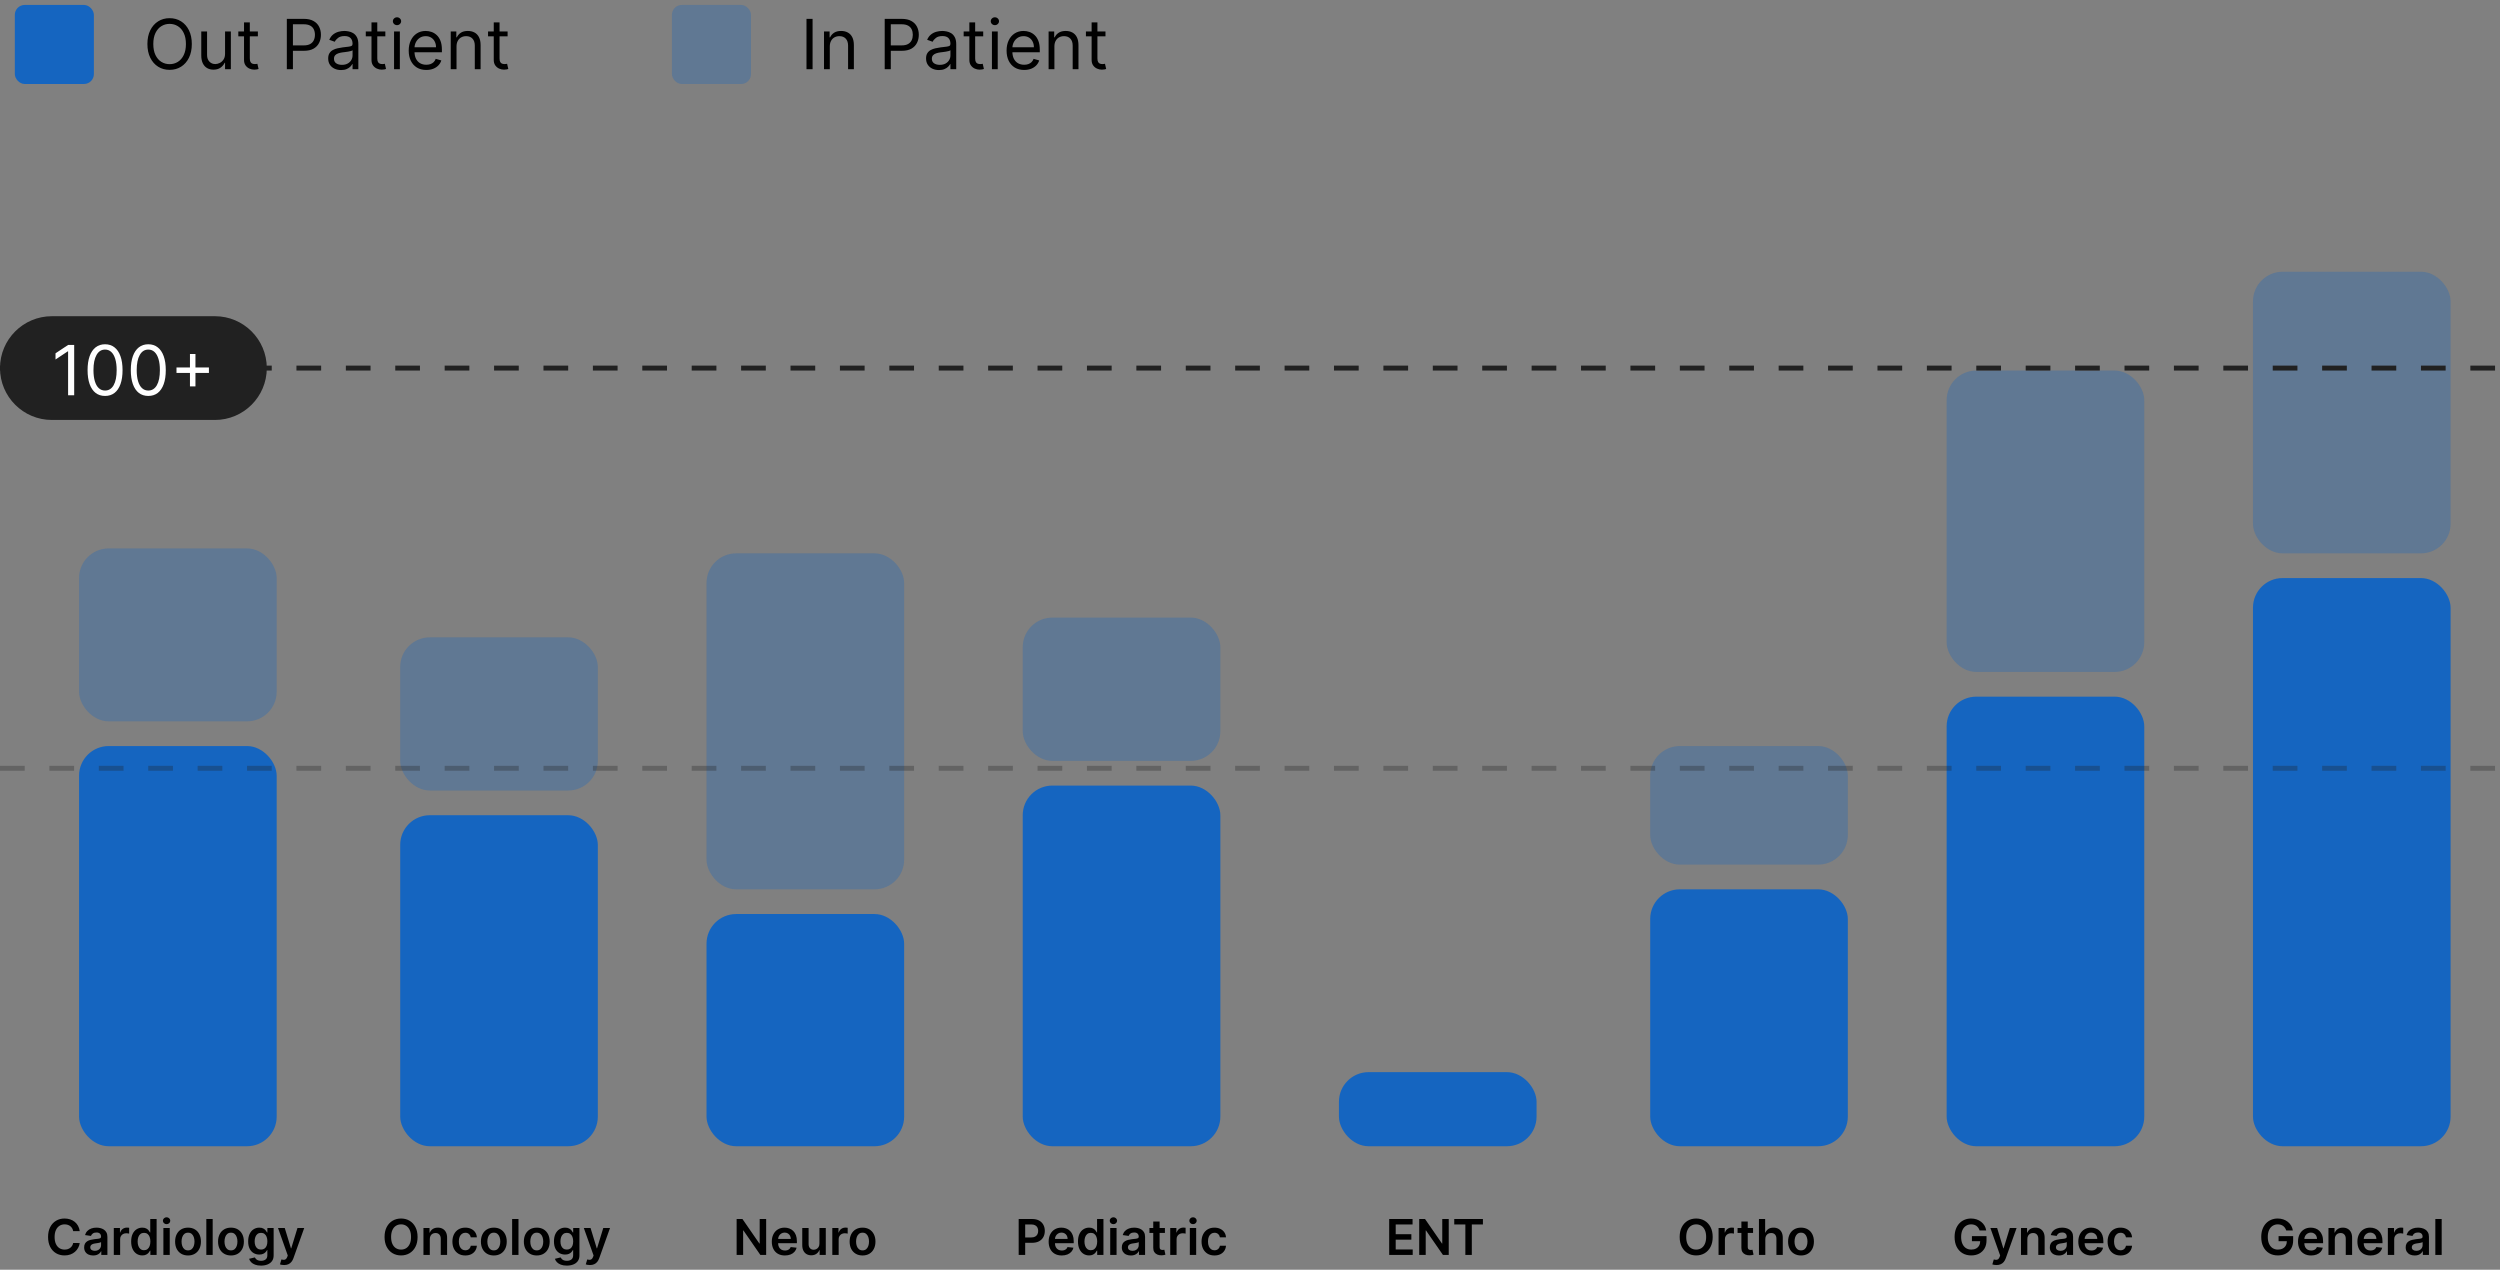 <svg width="506" height="257" viewBox="0 0 506 257" fill="none" xmlns="http://www.w3.org/2000/svg">
<rect x="0" y="0" width="506" height="257" fill="#808080" stroke="none"/>
<rect x="3" y="1" width="16" height="16" rx="2" fill="#1565C0"/>
<path d="M38.824 8.909C38.824 9.983 38.63 10.911 38.242 11.693C37.854 12.475 37.322 13.079 36.646 13.503C35.97 13.927 35.198 14.139 34.33 14.139C33.461 14.139 32.689 13.927 32.013 13.503C31.337 13.079 30.805 12.475 30.417 11.693C30.029 10.911 29.835 9.983 29.835 8.909C29.835 7.835 30.029 6.907 30.417 6.125C30.805 5.343 31.337 4.74 32.013 4.315C32.689 3.891 33.461 3.679 34.33 3.679C35.198 3.679 35.97 3.891 36.646 4.315C37.322 4.74 37.854 5.343 38.242 6.125C38.63 6.907 38.824 7.835 38.824 8.909ZM37.631 8.909C37.631 8.027 37.483 7.283 37.188 6.677C36.897 6.07 36.501 5.611 36 5.3C35.503 4.988 34.946 4.832 34.33 4.832C33.713 4.832 33.155 4.988 32.654 5.3C32.157 5.611 31.761 6.07 31.466 6.677C31.174 7.283 31.028 8.027 31.028 8.909C31.028 9.791 31.174 10.535 31.466 11.141C31.761 11.748 32.157 12.207 32.654 12.518C33.155 12.83 33.713 12.986 34.33 12.986C34.946 12.986 35.503 12.83 36 12.518C36.501 12.207 36.897 11.748 37.188 11.141C37.483 10.535 37.631 9.791 37.631 8.909ZM45.55 10.878V6.364H46.724V14H45.55V12.707H45.471C45.292 13.095 45.014 13.425 44.636 13.697C44.258 13.965 43.781 14.099 43.204 14.099C42.727 14.099 42.302 13.995 41.931 13.786C41.56 13.574 41.268 13.256 41.056 12.832C40.844 12.404 40.738 11.866 40.738 11.216V6.364H41.911V11.136C41.911 11.693 42.067 12.137 42.379 12.469C42.693 12.8 43.094 12.966 43.582 12.966C43.873 12.966 44.17 12.891 44.472 12.742C44.776 12.593 45.032 12.364 45.237 12.056C45.446 11.748 45.55 11.355 45.55 10.878ZM52.194 6.364V7.358H48.236V6.364H52.194ZM49.39 4.534H50.563V11.812C50.563 12.144 50.611 12.393 50.707 12.558C50.807 12.721 50.933 12.83 51.085 12.886C51.241 12.939 51.405 12.966 51.577 12.966C51.706 12.966 51.813 12.959 51.895 12.946C51.978 12.93 52.045 12.916 52.094 12.906L52.333 13.96C52.253 13.99 52.142 14.02 52 14.05C51.857 14.083 51.677 14.099 51.458 14.099C51.127 14.099 50.802 14.028 50.483 13.886C50.169 13.743 49.907 13.526 49.698 13.234C49.492 12.943 49.39 12.575 49.39 12.131V4.534ZM58.055 14V3.818H61.496C62.294 3.818 62.947 3.962 63.454 4.251C63.965 4.536 64.343 4.922 64.588 5.409C64.833 5.896 64.956 6.44 64.956 7.04C64.956 7.64 64.833 8.185 64.588 8.675C64.346 9.166 63.971 9.557 63.464 9.849C62.957 10.137 62.308 10.281 61.515 10.281H59.05V9.188H61.476C62.023 9.188 62.462 9.093 62.793 8.904C63.125 8.715 63.365 8.46 63.514 8.138C63.666 7.814 63.743 7.447 63.743 7.04C63.743 6.632 63.666 6.268 63.514 5.946C63.365 5.625 63.123 5.373 62.788 5.19C62.453 5.005 62.009 4.912 61.456 4.912H59.288V14H58.055ZM69.03 14.179C68.546 14.179 68.107 14.088 67.713 13.905C67.318 13.72 67.005 13.453 66.773 13.105C66.541 12.754 66.425 12.329 66.425 11.832C66.425 11.395 66.511 11.04 66.683 10.768C66.856 10.493 67.086 10.278 67.374 10.122C67.663 9.966 67.981 9.85 68.329 9.774C68.68 9.695 69.033 9.632 69.388 9.585C69.852 9.526 70.228 9.481 70.516 9.451C70.808 9.418 71.02 9.363 71.153 9.287C71.289 9.211 71.357 9.078 71.357 8.889V8.849C71.357 8.359 71.222 7.978 70.954 7.706C70.689 7.434 70.286 7.298 69.746 7.298C69.186 7.298 68.747 7.421 68.428 7.666C68.11 7.911 67.886 8.173 67.757 8.452L66.644 8.054C66.843 7.59 67.108 7.229 67.439 6.97C67.774 6.708 68.138 6.526 68.533 6.423C68.931 6.317 69.322 6.264 69.706 6.264C69.951 6.264 70.233 6.294 70.551 6.354C70.873 6.41 71.183 6.528 71.481 6.707C71.783 6.886 72.033 7.156 72.232 7.517C72.431 7.878 72.53 8.362 72.53 8.969V14H71.357V12.966H71.297C71.218 13.132 71.085 13.309 70.899 13.498C70.714 13.687 70.467 13.848 70.159 13.98C69.85 14.113 69.474 14.179 69.03 14.179ZM69.209 13.125C69.673 13.125 70.064 13.034 70.382 12.852C70.704 12.669 70.946 12.434 71.108 12.146C71.274 11.857 71.357 11.554 71.357 11.236V10.162C71.307 10.222 71.198 10.276 71.029 10.326C70.863 10.372 70.671 10.414 70.452 10.45C70.236 10.483 70.026 10.513 69.82 10.54C69.618 10.563 69.454 10.583 69.328 10.599C69.023 10.639 68.738 10.704 68.473 10.793C68.211 10.88 67.999 11.01 67.837 11.186C67.678 11.358 67.598 11.594 67.598 11.892C67.598 12.3 67.749 12.608 68.051 12.817C68.356 13.022 68.742 13.125 69.209 13.125ZM77.993 6.364V7.358H74.035V6.364H77.993ZM75.189 4.534H76.362V11.812C76.362 12.144 76.41 12.393 76.506 12.558C76.606 12.721 76.731 12.83 76.884 12.886C77.04 12.939 77.204 12.966 77.376 12.966C77.505 12.966 77.611 12.959 77.694 12.946C77.777 12.93 77.843 12.916 77.893 12.906L78.132 13.96C78.052 13.99 77.941 14.02 77.799 14.05C77.656 14.083 77.475 14.099 77.257 14.099C76.925 14.099 76.6 14.028 76.282 13.886C75.967 13.743 75.706 13.526 75.497 13.234C75.291 12.943 75.189 12.575 75.189 12.131V4.534ZM79.757 14V6.364H80.931V14H79.757ZM80.354 5.091C80.125 5.091 79.928 5.013 79.762 4.857C79.6 4.701 79.519 4.514 79.519 4.295C79.519 4.077 79.6 3.889 79.762 3.734C79.928 3.578 80.125 3.5 80.354 3.5C80.583 3.5 80.778 3.578 80.941 3.734C81.106 3.889 81.189 4.077 81.189 4.295C81.189 4.514 81.106 4.701 80.941 4.857C80.778 5.013 80.583 5.091 80.354 5.091ZM86.281 14.159C85.546 14.159 84.911 13.997 84.377 13.672C83.847 13.344 83.438 12.886 83.149 12.3C82.864 11.71 82.722 11.024 82.722 10.242C82.722 9.459 82.864 8.77 83.149 8.173C83.438 7.573 83.839 7.106 84.353 6.771C84.87 6.433 85.473 6.264 86.162 6.264C86.56 6.264 86.953 6.33 87.34 6.463C87.728 6.596 88.081 6.811 88.399 7.109C88.718 7.404 88.971 7.795 89.16 8.283C89.349 8.77 89.443 9.37 89.443 10.082V10.579H83.557V9.565H88.25C88.25 9.134 88.164 8.75 87.992 8.412C87.823 8.074 87.581 7.807 87.266 7.612C86.954 7.416 86.586 7.318 86.162 7.318C85.695 7.318 85.29 7.434 84.949 7.666C84.611 7.895 84.351 8.193 84.168 8.561C83.986 8.929 83.895 9.323 83.895 9.744V10.421C83.895 10.997 83.995 11.486 84.193 11.887C84.395 12.285 84.676 12.588 85.034 12.797C85.391 13.002 85.808 13.105 86.281 13.105C86.59 13.105 86.868 13.062 87.117 12.976C87.368 12.886 87.586 12.754 87.768 12.578C87.95 12.399 88.091 12.177 88.191 11.912L89.324 12.23C89.205 12.615 89.004 12.953 88.722 13.244C88.441 13.533 88.093 13.758 87.678 13.921C87.264 14.079 86.799 14.159 86.281 14.159ZM92.401 9.406V14H91.228V6.364H92.362V7.557H92.461C92.64 7.169 92.912 6.857 93.276 6.622C93.641 6.384 94.112 6.264 94.688 6.264C95.205 6.264 95.658 6.37 96.046 6.582C96.433 6.791 96.735 7.109 96.951 7.537C97.166 7.961 97.274 8.498 97.274 9.148V14H96.1V9.227C96.1 8.627 95.945 8.16 95.633 7.825C95.321 7.487 94.894 7.318 94.35 7.318C93.976 7.318 93.641 7.399 93.346 7.562C93.054 7.724 92.824 7.961 92.655 8.273C92.486 8.584 92.401 8.962 92.401 9.406ZM102.739 6.364V7.358H98.781V6.364H102.739ZM99.935 4.534H101.108V11.812C101.108 12.144 101.156 12.393 101.252 12.558C101.352 12.721 101.478 12.83 101.63 12.886C101.786 12.939 101.95 12.966 102.122 12.966C102.251 12.966 102.357 12.959 102.44 12.946C102.523 12.93 102.589 12.916 102.639 12.906L102.878 13.96C102.798 13.99 102.687 14.02 102.545 14.05C102.402 14.083 102.222 14.099 102.003 14.099C101.671 14.099 101.347 14.028 101.028 13.886C100.714 13.743 100.452 13.526 100.243 13.234C100.037 12.943 99.935 12.575 99.935 12.131V4.534Z" fill="black"/>
<rect x="136" y="1" width="16" height="16" rx="2" fill="#1565C0" fill-opacity="0.3"/>
<path d="M164.466 3.818V14H163.233V3.818H164.466ZM167.952 9.406V14H166.779V6.364H167.912V7.557H168.012C168.191 7.169 168.463 6.857 168.827 6.622C169.192 6.384 169.662 6.264 170.239 6.264C170.756 6.264 171.209 6.37 171.596 6.582C171.984 6.791 172.286 7.109 172.501 7.537C172.717 7.961 172.824 8.498 172.824 9.148V14H171.651V9.227C171.651 8.627 171.495 8.16 171.184 7.825C170.872 7.487 170.445 7.318 169.901 7.318C169.527 7.318 169.192 7.399 168.897 7.562C168.605 7.724 168.375 7.961 168.206 8.273C168.037 8.584 167.952 8.962 167.952 9.406ZM179.065 14V3.818H182.505C183.304 3.818 183.957 3.962 184.464 4.251C184.975 4.536 185.352 4.922 185.598 5.409C185.843 5.896 185.966 6.44 185.966 7.04C185.966 7.64 185.843 8.185 185.598 8.675C185.356 9.166 184.981 9.557 184.474 9.849C183.967 10.137 183.317 10.281 182.525 10.281H180.059V9.188H182.485C183.032 9.188 183.471 9.093 183.803 8.904C184.134 8.715 184.375 8.46 184.524 8.138C184.676 7.814 184.752 7.447 184.752 7.04C184.752 6.632 184.676 6.268 184.524 5.946C184.375 5.625 184.133 5.373 183.798 5.19C183.463 5.005 183.019 4.912 182.466 4.912H180.298V14H179.065ZM190.04 14.179C189.556 14.179 189.117 14.088 188.722 13.905C188.328 13.72 188.015 13.453 187.783 13.105C187.551 12.754 187.435 12.329 187.435 11.832C187.435 11.395 187.521 11.04 187.693 10.768C187.866 10.493 188.096 10.278 188.384 10.122C188.673 9.966 188.991 9.85 189.339 9.774C189.69 9.695 190.043 9.632 190.398 9.585C190.862 9.526 191.238 9.481 191.526 9.451C191.818 9.418 192.03 9.363 192.163 9.287C192.299 9.211 192.366 9.078 192.366 8.889V8.849C192.366 8.359 192.232 7.978 191.964 7.706C191.699 7.434 191.296 7.298 190.756 7.298C190.196 7.298 189.756 7.421 189.438 7.666C189.12 7.911 188.896 8.173 188.767 8.452L187.653 8.054C187.852 7.59 188.117 7.229 188.449 6.97C188.784 6.708 189.148 6.526 189.543 6.423C189.94 6.317 190.331 6.264 190.716 6.264C190.961 6.264 191.243 6.294 191.561 6.354C191.883 6.41 192.192 6.528 192.491 6.707C192.792 6.886 193.043 7.156 193.241 7.517C193.44 7.878 193.54 8.362 193.54 8.969V14H192.366V12.966H192.307C192.227 13.132 192.095 13.309 191.909 13.498C191.723 13.687 191.477 13.848 191.168 13.98C190.86 14.113 190.484 14.179 190.04 14.179ZM190.219 13.125C190.683 13.125 191.074 13.034 191.392 12.852C191.714 12.669 191.955 12.434 192.118 12.146C192.284 11.857 192.366 11.554 192.366 11.236V10.162C192.317 10.222 192.207 10.276 192.038 10.326C191.873 10.372 191.68 10.414 191.462 10.45C191.246 10.483 191.036 10.513 190.83 10.54C190.628 10.563 190.464 10.583 190.338 10.599C190.033 10.639 189.748 10.704 189.483 10.793C189.221 10.88 189.009 11.01 188.847 11.186C188.688 11.358 188.608 11.594 188.608 11.892C188.608 12.3 188.759 12.608 189.06 12.817C189.365 13.022 189.751 13.125 190.219 13.125ZM199.002 6.364V7.358H195.045V6.364H199.002ZM196.198 4.534H197.372V11.812C197.372 12.144 197.42 12.393 197.516 12.558C197.615 12.721 197.741 12.83 197.894 12.886C198.049 12.939 198.213 12.966 198.386 12.966C198.515 12.966 198.621 12.959 198.704 12.946C198.787 12.93 198.853 12.916 198.903 12.906L199.142 13.96C199.062 13.99 198.951 14.02 198.808 14.05C198.666 14.083 198.485 14.099 198.267 14.099C197.935 14.099 197.61 14.028 197.292 13.886C196.977 13.743 196.715 13.526 196.507 13.234C196.301 12.943 196.198 12.575 196.198 12.131V4.534ZM200.767 14V6.364H201.941V14H200.767ZM201.364 5.091C201.135 5.091 200.938 5.013 200.772 4.857C200.61 4.701 200.529 4.514 200.529 4.295C200.529 4.077 200.61 3.889 200.772 3.734C200.938 3.578 201.135 3.5 201.364 3.5C201.593 3.5 201.788 3.578 201.95 3.734C202.116 3.889 202.199 4.077 202.199 4.295C202.199 4.514 202.116 4.701 201.95 4.857C201.788 5.013 201.593 5.091 201.364 5.091ZM207.291 14.159C206.555 14.159 205.921 13.997 205.387 13.672C204.857 13.344 204.447 12.886 204.159 12.3C203.874 11.71 203.732 11.024 203.732 10.242C203.732 9.459 203.874 8.77 204.159 8.173C204.447 7.573 204.848 7.106 205.362 6.771C205.879 6.433 206.482 6.264 207.172 6.264C207.57 6.264 207.962 6.33 208.35 6.463C208.738 6.596 209.091 6.811 209.409 7.109C209.727 7.404 209.981 7.795 210.17 8.283C210.359 8.77 210.453 9.37 210.453 10.082V10.579H204.567V9.565H209.26C209.26 9.134 209.174 8.75 209.001 8.412C208.832 8.074 208.59 7.807 208.276 7.612C207.964 7.416 207.596 7.318 207.172 7.318C206.705 7.318 206.3 7.434 205.959 7.666C205.621 7.895 205.361 8.193 205.178 8.561C204.996 8.929 204.905 9.323 204.905 9.744V10.421C204.905 10.997 205.004 11.486 205.203 11.887C205.405 12.285 205.685 12.588 206.043 12.797C206.401 13.002 206.817 13.105 207.291 13.105C207.599 13.105 207.878 13.062 208.126 12.976C208.378 12.886 208.595 12.754 208.778 12.578C208.96 12.399 209.101 12.177 209.2 11.912L210.334 12.23C210.214 12.615 210.014 12.953 209.732 13.244C209.451 13.533 209.103 13.758 208.688 13.921C208.274 14.079 207.808 14.159 207.291 14.159ZM213.411 9.406V14H212.238V6.364H213.371V7.557H213.471C213.65 7.169 213.922 6.857 214.286 6.622C214.651 6.384 215.121 6.264 215.698 6.264C216.215 6.264 216.668 6.37 217.055 6.582C217.443 6.791 217.745 7.109 217.96 7.537C218.176 7.961 218.283 8.498 218.283 9.148V14H217.11V9.227C217.11 8.627 216.954 8.16 216.643 7.825C216.331 7.487 215.904 7.318 215.36 7.318C214.986 7.318 214.651 7.399 214.356 7.562C214.064 7.724 213.834 7.961 213.665 8.273C213.496 8.584 213.411 8.962 213.411 9.406ZM223.748 6.364V7.358H219.791V6.364H223.748ZM220.944 4.534H222.118V11.812C222.118 12.144 222.166 12.393 222.262 12.558C222.361 12.721 222.487 12.83 222.64 12.886C222.796 12.939 222.96 12.966 223.132 12.966C223.261 12.966 223.367 12.959 223.45 12.946C223.533 12.93 223.599 12.916 223.649 12.906L223.888 13.96C223.808 13.99 223.697 14.02 223.555 14.05C223.412 14.083 223.231 14.099 223.013 14.099C222.681 14.099 222.356 14.028 222.038 13.886C221.723 13.743 221.461 13.526 221.253 13.234C221.047 12.943 220.944 12.575 220.944 12.131V4.534Z" fill="black"/>
<path d="M281.173 254V246.727H285.903V247.832H282.491V249.806H285.658V250.911H282.491V252.896H285.932V254H281.173ZM293.224 246.727V254H292.052L288.625 249.046H288.565V254H287.248V246.727H288.427L291.85 251.685H291.914V246.727H293.224ZM294.34 247.832V246.727H300.143V247.832H297.895V254H296.588V247.832H294.34Z" fill="black"/>
<rect x="271" y="217" width="40" height="15" rx="6" fill="#1565C0"/>
<path d="M462.732 249.05C462.673 248.858 462.591 248.686 462.487 248.535C462.385 248.381 462.262 248.25 462.118 248.141C461.976 248.032 461.812 247.95 461.628 247.896C461.443 247.839 461.242 247.81 461.024 247.81C460.633 247.81 460.285 247.909 459.98 248.105C459.675 248.302 459.434 248.59 459.259 248.972C459.086 249.35 459 249.812 459 250.357C459 250.906 459.086 251.371 459.259 251.752C459.432 252.133 459.672 252.423 459.98 252.622C460.288 252.819 460.645 252.917 461.052 252.917C461.422 252.917 461.741 252.846 462.011 252.704C462.283 252.562 462.493 252.361 462.64 252.1C462.787 251.837 462.86 251.53 462.86 251.177L463.158 251.223H461.184V250.193H464.135V251.067C464.135 251.689 464.002 252.228 463.737 252.683C463.472 253.137 463.107 253.487 462.643 253.734C462.179 253.978 461.647 254.099 461.045 254.099C460.375 254.099 459.787 253.949 459.28 253.648C458.776 253.345 458.382 252.916 458.098 252.359C457.816 251.801 457.675 251.138 457.675 250.371C457.675 249.784 457.758 249.259 457.924 248.798C458.092 248.336 458.326 247.944 458.627 247.622C458.928 247.298 459.28 247.052 459.685 246.884C460.09 246.713 460.53 246.628 461.006 246.628C461.409 246.628 461.784 246.687 462.132 246.805C462.48 246.921 462.789 247.087 463.059 247.303C463.331 247.518 463.555 247.774 463.73 248.07C463.905 248.366 464.02 248.692 464.074 249.05H462.732ZM467.767 254.107C467.22 254.107 466.748 253.993 466.35 253.766C465.954 253.536 465.65 253.212 465.437 252.793C465.224 252.371 465.118 251.875 465.118 251.305C465.118 250.744 465.224 250.251 465.437 249.827C465.653 249.401 465.953 249.07 466.339 248.833C466.725 248.594 467.178 248.474 467.699 248.474C468.035 248.474 468.353 248.529 468.651 248.638C468.952 248.744 469.217 248.91 469.446 249.135C469.678 249.36 469.861 249.646 469.993 249.994C470.126 250.34 470.192 250.752 470.192 251.23V251.624H465.721V250.758H468.96C468.958 250.512 468.904 250.293 468.8 250.101C468.696 249.907 468.55 249.754 468.363 249.643C468.179 249.531 467.963 249.476 467.717 249.476C467.454 249.476 467.223 249.54 467.025 249.668C466.826 249.793 466.671 249.959 466.559 250.165C466.45 250.368 466.395 250.592 466.392 250.836V251.592C466.392 251.91 466.45 252.182 466.566 252.409C466.682 252.634 466.845 252.807 467.053 252.928C467.261 253.046 467.505 253.105 467.784 253.105C467.971 253.105 468.141 253.079 468.292 253.027C468.444 252.973 468.575 252.893 468.686 252.789C468.798 252.685 468.882 252.556 468.939 252.402L470.139 252.537C470.063 252.854 469.919 253.131 469.706 253.368C469.495 253.602 469.225 253.785 468.896 253.915C468.567 254.043 468.19 254.107 467.767 254.107ZM472.565 250.804V254H471.28V248.545H472.508V249.472H472.572C472.698 249.167 472.898 248.924 473.172 248.744C473.449 248.564 473.791 248.474 474.199 248.474C474.575 248.474 474.903 248.555 475.182 248.716C475.464 248.877 475.682 249.11 475.836 249.415C475.992 249.721 476.069 250.091 476.067 250.527V254H474.781V250.726C474.781 250.361 474.686 250.076 474.497 249.87C474.31 249.664 474.051 249.561 473.719 249.561C473.494 249.561 473.294 249.611 473.119 249.71C472.946 249.807 472.81 249.948 472.711 250.133C472.614 250.317 472.565 250.541 472.565 250.804ZM479.788 254.107C479.241 254.107 478.769 253.993 478.371 253.766C477.976 253.536 477.672 253.212 477.459 252.793C477.246 252.371 477.139 251.875 477.139 251.305C477.139 250.744 477.246 250.251 477.459 249.827C477.674 249.401 477.975 249.07 478.361 248.833C478.747 248.594 479.2 248.474 479.721 248.474C480.057 248.474 480.374 248.529 480.672 248.638C480.973 248.744 481.238 248.91 481.468 249.135C481.7 249.36 481.882 249.646 482.015 249.994C482.147 250.34 482.214 250.752 482.214 251.23V251.624H477.743V250.758H480.981C480.979 250.512 480.926 250.293 480.822 250.101C480.717 249.907 480.572 249.754 480.385 249.643C480.2 249.531 479.985 249.476 479.738 249.476C479.476 249.476 479.245 249.54 479.046 249.668C478.847 249.793 478.692 249.959 478.581 250.165C478.472 250.368 478.416 250.592 478.414 250.836V251.592C478.414 251.91 478.472 252.182 478.588 252.409C478.704 252.634 478.866 252.807 479.074 252.928C479.283 253.046 479.527 253.105 479.806 253.105C479.993 253.105 480.162 253.079 480.314 253.027C480.465 252.973 480.597 252.893 480.708 252.789C480.819 252.685 480.903 252.556 480.96 252.402L482.16 252.537C482.085 252.854 481.94 253.131 481.727 253.368C481.516 253.602 481.247 253.785 480.917 253.915C480.588 254.043 480.212 254.107 479.788 254.107ZM483.301 254V248.545H484.548V249.455H484.604C484.704 249.14 484.874 248.897 485.116 248.727C485.36 248.554 485.638 248.467 485.95 248.467C486.021 248.467 486.101 248.471 486.188 248.478C486.278 248.483 486.353 248.491 486.412 248.503V249.685C486.357 249.666 486.271 249.65 486.153 249.636C486.037 249.619 485.924 249.611 485.815 249.611C485.581 249.611 485.37 249.662 485.183 249.763C484.999 249.863 484.853 250.001 484.746 250.179C484.64 250.357 484.587 250.561 484.587 250.793V254H483.301ZM488.738 254.11C488.392 254.11 488.081 254.049 487.804 253.925C487.529 253.8 487.312 253.615 487.151 253.371C486.992 253.128 486.913 252.827 486.913 252.469C486.913 252.162 486.969 251.907 487.083 251.706C487.197 251.505 487.352 251.344 487.548 251.223C487.745 251.102 487.966 251.011 488.212 250.95C488.461 250.886 488.718 250.839 488.983 250.811C489.303 250.778 489.562 250.748 489.761 250.722C489.96 250.694 490.104 250.651 490.194 250.594C490.286 250.535 490.332 250.444 490.332 250.321V250.3C490.332 250.032 490.253 249.825 490.094 249.678C489.936 249.531 489.707 249.458 489.409 249.458C489.094 249.458 488.844 249.527 488.66 249.664C488.478 249.801 488.354 249.964 488.29 250.151L487.09 249.98C487.185 249.649 487.341 249.372 487.559 249.149C487.777 248.924 488.043 248.756 488.358 248.645C488.673 248.531 489.021 248.474 489.402 248.474C489.665 248.474 489.926 248.505 490.187 248.567C490.447 248.628 490.685 248.73 490.901 248.872C491.116 249.012 491.289 249.202 491.419 249.444C491.552 249.685 491.618 249.987 491.618 250.349V254H490.382V253.251H490.339C490.261 253.402 490.151 253.544 490.009 253.677C489.87 253.807 489.693 253.912 489.48 253.993C489.269 254.071 489.022 254.11 488.738 254.11ZM489.072 253.165C489.33 253.165 489.554 253.115 489.743 253.013C489.932 252.909 490.078 252.771 490.18 252.601C490.284 252.43 490.336 252.245 490.336 252.043V251.401C490.296 251.434 490.227 251.464 490.13 251.493C490.035 251.521 489.929 251.546 489.81 251.567C489.692 251.589 489.575 251.608 489.459 251.624C489.343 251.641 489.242 251.655 489.157 251.667C488.965 251.693 488.794 251.736 488.642 251.795C488.491 251.854 488.371 251.937 488.283 252.043C488.196 252.147 488.152 252.282 488.152 252.448C488.152 252.685 488.238 252.864 488.411 252.984C488.584 253.105 488.804 253.165 489.072 253.165ZM494.196 246.727V254H492.911V246.727H494.196Z" fill="black"/>
<rect x="456" y="117" width="40" height="115" rx="6" fill="#1565C0"/>
<rect x="456" y="55" width="40" height="57" rx="6" fill="#1565C0" fill-opacity="0.3"/>
<path d="M400.667 249.05C400.607 248.858 400.526 248.686 400.422 248.535C400.32 248.381 400.197 248.25 400.052 248.141C399.91 248.032 399.747 247.95 399.562 247.896C399.378 247.839 399.176 247.81 398.959 247.81C398.568 247.81 398.22 247.909 397.915 248.105C397.609 248.302 397.369 248.59 397.194 248.972C397.021 249.35 396.934 249.812 396.934 250.357C396.934 250.906 397.021 251.371 397.194 251.752C397.366 252.133 397.607 252.423 397.915 252.622C398.222 252.819 398.58 252.917 398.987 252.917C399.356 252.917 399.676 252.846 399.946 252.704C400.218 252.562 400.428 252.361 400.574 252.1C400.721 251.837 400.794 251.53 400.794 251.177L401.093 251.223H399.118V250.193H402.069V251.067C402.069 251.689 401.937 252.228 401.672 252.683C401.406 253.137 401.042 253.487 400.578 253.734C400.114 253.978 399.581 254.099 398.98 254.099C398.31 254.099 397.722 253.949 397.215 253.648C396.711 253.345 396.316 252.916 396.032 252.359C395.751 251.801 395.61 251.138 395.61 250.371C395.61 249.784 395.693 249.259 395.858 248.798C396.026 248.336 396.261 247.944 396.562 247.622C396.862 247.298 397.215 247.052 397.62 246.884C398.025 246.713 398.465 246.628 398.941 246.628C399.343 246.628 399.718 246.687 400.066 246.805C400.415 246.921 400.723 247.087 400.993 247.303C401.266 247.518 401.489 247.774 401.665 248.07C401.84 248.366 401.955 248.692 402.009 249.05H400.667ZM404.085 256.045C403.91 256.045 403.748 256.031 403.599 256.003C403.452 255.977 403.335 255.946 403.247 255.911L403.546 254.909C403.733 254.964 403.9 254.99 404.046 254.987C404.193 254.985 404.322 254.939 404.434 254.849C404.547 254.761 404.643 254.614 404.721 254.408L404.831 254.114L402.853 248.545H404.217L405.474 252.665H405.531L406.791 248.545H408.159L405.975 254.661C405.873 254.949 405.738 255.197 405.57 255.403C405.402 255.611 405.196 255.77 404.952 255.879C404.71 255.99 404.422 256.045 404.085 256.045ZM410.334 250.804V254H409.048V248.545H410.277V249.472H410.341C410.466 249.167 410.666 248.924 410.941 248.744C411.218 248.564 411.56 248.474 411.967 248.474C412.344 248.474 412.672 248.555 412.951 248.716C413.233 248.877 413.45 249.11 413.604 249.415C413.761 249.721 413.838 250.091 413.835 250.527V254H412.55V250.726C412.55 250.361 412.455 250.076 412.266 249.87C412.079 249.664 411.819 249.561 411.488 249.561C411.263 249.561 411.063 249.611 410.888 249.71C410.715 249.807 410.579 249.948 410.479 250.133C410.382 250.317 410.334 250.541 410.334 250.804ZM416.712 254.11C416.366 254.11 416.055 254.049 415.778 253.925C415.503 253.8 415.285 253.615 415.124 253.371C414.966 253.128 414.886 252.827 414.886 252.469C414.886 252.162 414.943 251.907 415.057 251.706C415.17 251.505 415.325 251.344 415.522 251.223C415.718 251.102 415.94 251.011 416.186 250.95C416.435 250.886 416.691 250.839 416.957 250.811C417.276 250.778 417.535 250.748 417.734 250.722C417.933 250.694 418.078 250.651 418.168 250.594C418.26 250.535 418.306 250.444 418.306 250.321V250.3C418.306 250.032 418.227 249.825 418.068 249.678C417.909 249.531 417.681 249.458 417.383 249.458C417.068 249.458 416.818 249.527 416.633 249.664C416.451 249.801 416.328 249.964 416.264 250.151L415.064 249.98C415.159 249.649 415.315 249.372 415.533 249.149C415.75 248.924 416.017 248.756 416.332 248.645C416.646 248.531 416.994 248.474 417.376 248.474C417.638 248.474 417.9 248.505 418.16 248.567C418.421 248.628 418.659 248.73 418.874 248.872C419.09 249.012 419.262 249.202 419.393 249.444C419.525 249.685 419.592 249.987 419.592 250.349V254H418.356V253.251H418.313C418.235 253.402 418.125 253.544 417.983 253.677C417.843 253.807 417.667 253.912 417.454 253.993C417.243 254.071 416.996 254.11 416.712 254.11ZM417.045 253.165C417.303 253.165 417.527 253.115 417.717 253.013C417.906 252.909 418.052 252.771 418.153 252.601C418.257 252.43 418.31 252.245 418.31 252.043V251.401C418.269 251.434 418.201 251.464 418.104 251.493C418.009 251.521 417.902 251.546 417.784 251.567C417.666 251.589 417.548 251.608 417.432 251.624C417.316 251.641 417.216 251.655 417.131 251.667C416.939 251.693 416.767 251.736 416.616 251.795C416.464 251.854 416.345 251.937 416.257 252.043C416.169 252.147 416.126 252.282 416.126 252.448C416.126 252.685 416.212 252.864 416.385 252.984C416.558 253.105 416.778 253.165 417.045 253.165ZM423.299 254.107C422.752 254.107 422.28 253.993 421.882 253.766C421.487 253.536 421.182 253.212 420.969 252.793C420.756 252.371 420.65 251.875 420.65 251.305C420.65 250.744 420.756 250.251 420.969 249.827C421.185 249.401 421.485 249.07 421.871 248.833C422.257 248.594 422.711 248.474 423.231 248.474C423.568 248.474 423.885 248.529 424.183 248.638C424.484 248.744 424.749 248.91 424.979 249.135C425.211 249.36 425.393 249.646 425.525 249.994C425.658 250.34 425.724 250.752 425.724 251.23V251.624H421.253V250.758H424.492C424.49 250.512 424.436 250.293 424.332 250.101C424.228 249.907 424.083 249.754 423.896 249.643C423.711 249.531 423.495 249.476 423.249 249.476C422.986 249.476 422.756 249.54 422.557 249.668C422.358 249.793 422.203 249.959 422.092 250.165C421.983 250.368 421.927 250.592 421.925 250.836V251.592C421.925 251.91 421.983 252.182 422.099 252.409C422.215 252.634 422.377 252.807 422.585 252.928C422.793 253.046 423.037 253.105 423.317 253.105C423.504 253.105 423.673 253.079 423.824 253.027C423.976 252.973 424.107 252.893 424.219 252.789C424.33 252.685 424.414 252.556 424.471 252.402L425.671 252.537C425.595 252.854 425.451 253.131 425.238 253.368C425.027 253.602 424.757 253.785 424.428 253.915C424.099 254.043 423.723 254.107 423.299 254.107ZM429.191 254.107C428.647 254.107 428.179 253.987 427.788 253.748C427.4 253.509 427.101 253.179 426.89 252.757C426.682 252.333 426.578 251.846 426.578 251.294C426.578 250.74 426.684 250.251 426.897 249.827C427.11 249.401 427.411 249.07 427.799 248.833C428.19 248.594 428.651 248.474 429.184 248.474C429.627 248.474 430.019 248.556 430.359 248.719C430.703 248.88 430.976 249.109 431.18 249.405C431.383 249.698 431.499 250.042 431.528 250.435H430.299C430.249 250.172 430.131 249.953 429.944 249.778C429.759 249.6 429.512 249.511 429.202 249.511C428.939 249.511 428.708 249.582 428.509 249.724C428.31 249.864 428.155 250.065 428.044 250.328C427.935 250.591 427.881 250.906 427.881 251.273C427.881 251.644 427.935 251.964 428.044 252.232C428.153 252.497 428.306 252.701 428.502 252.846C428.701 252.988 428.934 253.059 429.202 253.059C429.391 253.059 429.56 253.023 429.71 252.952C429.861 252.879 429.988 252.774 430.09 252.636C430.191 252.499 430.261 252.332 430.299 252.136H431.528C431.497 252.522 431.383 252.864 431.187 253.162C430.99 253.458 430.723 253.69 430.384 253.858C430.046 254.024 429.648 254.107 429.191 254.107Z" fill="black"/>
<rect x="394" y="141" width="40" height="91" rx="6" fill="#1565C0"/>
<rect x="394" y="75" width="40" height="61" rx="6" fill="#1565C0" fill-opacity="0.3"/>
<path d="M346.649 250.364C346.649 251.147 346.502 251.818 346.208 252.377C345.917 252.933 345.519 253.36 345.015 253.656C344.513 253.951 343.944 254.099 343.307 254.099C342.67 254.099 342.1 253.951 341.595 253.656C341.093 253.357 340.696 252.93 340.402 252.374C340.111 251.815 339.965 251.145 339.965 250.364C339.965 249.58 340.111 248.91 340.402 248.354C340.696 247.795 341.093 247.368 341.595 247.072C342.1 246.776 342.67 246.628 343.307 246.628C343.944 246.628 344.513 246.776 345.015 247.072C345.519 247.368 345.917 247.795 346.208 248.354C346.502 248.91 346.649 249.58 346.649 250.364ZM345.324 250.364C345.324 249.812 345.238 249.347 345.065 248.968C344.894 248.587 344.658 248.299 344.354 248.105C344.051 247.909 343.702 247.81 343.307 247.81C342.912 247.81 342.562 247.909 342.259 248.105C341.956 248.299 341.718 248.587 341.546 248.968C341.375 249.347 341.29 249.812 341.29 250.364C341.29 250.915 341.375 251.382 341.546 251.763C341.718 252.142 341.956 252.429 342.259 252.626C342.562 252.82 342.912 252.917 343.307 252.917C343.702 252.917 344.051 252.82 344.354 252.626C344.658 252.429 344.894 252.142 345.065 251.763C345.238 251.382 345.324 250.915 345.324 250.364ZM347.837 254V248.545H349.084V249.455H349.141C349.24 249.14 349.41 248.897 349.652 248.727C349.896 248.554 350.174 248.467 350.486 248.467C350.557 248.467 350.637 248.471 350.724 248.478C350.814 248.483 350.889 248.491 350.948 248.503V249.685C350.894 249.666 350.807 249.65 350.689 249.636C350.573 249.619 350.46 249.611 350.351 249.611C350.117 249.611 349.906 249.662 349.719 249.763C349.535 249.863 349.389 250.001 349.283 250.179C349.176 250.357 349.123 250.561 349.123 250.793V254H347.837ZM354.819 248.545V249.54H351.683V248.545H354.819ZM352.457 247.239H353.743V252.359C353.743 252.532 353.769 252.665 353.821 252.757C353.875 252.847 353.946 252.909 354.034 252.942C354.122 252.975 354.219 252.991 354.325 252.991C354.406 252.991 354.479 252.986 354.545 252.974C354.614 252.962 354.666 252.951 354.702 252.942L354.918 253.947C354.85 253.97 354.751 253.996 354.623 254.025C354.498 254.053 354.344 254.07 354.162 254.075C353.84 254.084 353.55 254.036 353.292 253.929C353.034 253.82 352.829 253.652 352.677 253.425C352.528 253.197 352.455 252.913 352.457 252.572V247.239ZM357.297 250.804V254H356.011V246.727H357.268V249.472H357.332C357.46 249.165 357.658 248.922 357.925 248.744C358.195 248.564 358.538 248.474 358.955 248.474C359.334 248.474 359.664 248.554 359.946 248.712C360.227 248.871 360.445 249.103 360.599 249.408C360.755 249.714 360.834 250.087 360.834 250.527V254H359.548V250.726C359.548 250.359 359.453 250.074 359.264 249.87C359.077 249.664 358.814 249.561 358.476 249.561C358.248 249.561 358.045 249.611 357.865 249.71C357.687 249.807 357.548 249.948 357.446 250.133C357.346 250.317 357.297 250.541 357.297 250.804ZM364.523 254.107C363.991 254.107 363.529 253.989 363.138 253.755C362.748 253.521 362.445 253.193 362.229 252.771C362.016 252.35 361.91 251.857 361.91 251.294C361.91 250.731 362.016 250.237 362.229 249.813C362.445 249.389 362.748 249.06 363.138 248.826C363.529 248.592 363.991 248.474 364.523 248.474C365.056 248.474 365.517 248.592 365.908 248.826C366.299 249.06 366.601 249.389 366.814 249.813C367.029 250.237 367.137 250.731 367.137 251.294C367.137 251.857 367.029 252.35 366.814 252.771C366.601 253.193 366.299 253.521 365.908 253.755C365.517 253.989 365.056 254.107 364.523 254.107ZM364.53 253.077C364.819 253.077 365.061 252.997 365.255 252.839C365.449 252.678 365.593 252.462 365.688 252.192C365.785 251.923 365.834 251.622 365.834 251.29C365.834 250.957 365.785 250.655 365.688 250.385C365.593 250.113 365.449 249.896 365.255 249.735C365.061 249.574 364.819 249.494 364.53 249.494C364.234 249.494 363.988 249.574 363.792 249.735C363.598 249.896 363.452 250.113 363.355 250.385C363.26 250.655 363.213 250.957 363.213 251.29C363.213 251.622 363.26 251.923 363.355 252.192C363.452 252.462 363.598 252.678 363.792 252.839C363.988 252.997 364.234 253.077 364.53 253.077Z" fill="black"/>
<rect x="334" y="180" width="40" height="52" rx="6" fill="#1565C0"/>
<rect x="334" y="151" width="40" height="24" rx="6" fill="#1565C0" fill-opacity="0.3"/>
<path d="M206.179 254V246.727H208.907C209.465 246.727 209.934 246.831 210.313 247.04C210.694 247.248 210.982 247.535 211.176 247.899C211.372 248.261 211.47 248.673 211.47 249.135C211.47 249.601 211.372 250.016 211.176 250.378C210.979 250.74 210.689 251.025 210.306 251.234C209.922 251.44 209.45 251.543 208.889 251.543H207.081V250.46H208.711C209.038 250.46 209.305 250.403 209.514 250.289C209.722 250.175 209.876 250.019 209.975 249.82C210.077 249.621 210.128 249.393 210.128 249.135C210.128 248.877 210.077 248.65 209.975 248.453C209.876 248.257 209.721 248.104 209.51 247.995C209.302 247.884 209.033 247.828 208.704 247.828H207.497V254H206.179ZM214.895 254.107C214.348 254.107 213.875 253.993 213.478 253.766C213.082 253.536 212.778 253.212 212.565 252.793C212.352 252.371 212.245 251.875 212.245 251.305C212.245 250.744 212.352 250.251 212.565 249.827C212.781 249.401 213.081 249.07 213.467 248.833C213.853 248.594 214.306 248.474 214.827 248.474C215.163 248.474 215.481 248.529 215.779 248.638C216.08 248.744 216.345 248.91 216.574 249.135C216.806 249.36 216.989 249.646 217.121 249.994C217.254 250.34 217.32 250.752 217.32 251.23V251.624H212.849V250.758H216.088C216.085 250.512 216.032 250.293 215.928 250.101C215.824 249.907 215.678 249.754 215.491 249.643C215.307 249.531 215.091 249.476 214.845 249.476C214.582 249.476 214.351 249.54 214.152 249.668C213.954 249.793 213.799 249.959 213.687 250.165C213.578 250.368 213.523 250.592 213.52 250.836V251.592C213.52 251.91 213.578 252.182 213.694 252.409C213.81 252.634 213.973 252.807 214.181 252.928C214.389 253.046 214.633 253.105 214.912 253.105C215.099 253.105 215.269 253.079 215.42 253.027C215.572 252.973 215.703 252.893 215.814 252.789C215.926 252.685 216.01 252.556 216.066 252.402L217.267 252.537C217.191 252.854 217.047 253.131 216.834 253.368C216.623 253.602 216.353 253.785 216.024 253.915C215.695 254.043 215.318 254.107 214.895 254.107ZM220.432 254.096C220.003 254.096 219.62 253.986 219.281 253.766C218.943 253.545 218.675 253.226 218.479 252.807C218.282 252.388 218.184 251.879 218.184 251.28C218.184 250.674 218.283 250.162 218.482 249.746C218.683 249.327 218.954 249.011 219.295 248.798C219.636 248.582 220.016 248.474 220.435 248.474C220.755 248.474 221.018 248.529 221.224 248.638C221.43 248.744 221.593 248.873 221.714 249.025C221.834 249.174 221.928 249.315 221.994 249.447H222.047V246.727H223.337V254H222.072V253.141H221.994C221.928 253.273 221.832 253.414 221.707 253.563C221.581 253.71 221.415 253.835 221.209 253.94C221.003 254.044 220.744 254.096 220.432 254.096ZM220.79 253.041C221.063 253.041 221.295 252.968 221.486 252.821C221.678 252.672 221.824 252.465 221.923 252.2C222.023 251.934 222.072 251.625 222.072 251.273C222.072 250.92 222.023 250.613 221.923 250.353C221.826 250.093 221.682 249.89 221.49 249.746C221.301 249.601 221.067 249.529 220.79 249.529C220.504 249.529 220.265 249.604 220.073 249.753C219.881 249.902 219.737 250.108 219.64 250.371C219.543 250.634 219.494 250.934 219.494 251.273C219.494 251.614 219.543 251.918 219.64 252.185C219.739 252.451 219.885 252.66 220.077 252.814C220.271 252.965 220.509 253.041 220.79 253.041ZM224.706 254V248.545H225.992V254H224.706ZM225.353 247.771C225.149 247.771 224.974 247.704 224.827 247.569C224.68 247.432 224.607 247.267 224.607 247.075C224.607 246.881 224.68 246.717 224.827 246.582C224.974 246.444 225.149 246.376 225.353 246.376C225.559 246.376 225.734 246.444 225.878 246.582C226.025 246.717 226.098 246.881 226.098 247.075C226.098 247.267 226.025 247.432 225.878 247.569C225.734 247.704 225.559 247.771 225.353 247.771ZM228.883 254.11C228.538 254.11 228.226 254.049 227.949 253.925C227.675 253.8 227.457 253.615 227.296 253.371C227.137 253.128 227.058 252.827 227.058 252.469C227.058 252.162 227.115 251.907 227.229 251.706C227.342 251.505 227.497 251.344 227.694 251.223C227.89 251.102 228.112 251.011 228.358 250.95C228.606 250.886 228.863 250.839 229.128 250.811C229.448 250.778 229.707 250.748 229.906 250.722C230.105 250.694 230.249 250.651 230.339 250.594C230.432 250.535 230.478 250.444 230.478 250.321V250.3C230.478 250.032 230.399 249.825 230.24 249.678C230.081 249.531 229.853 249.458 229.555 249.458C229.24 249.458 228.99 249.527 228.805 249.664C228.623 249.801 228.5 249.964 228.436 250.151L227.236 249.98C227.33 249.649 227.487 249.372 227.704 249.149C227.922 248.924 228.189 248.756 228.503 248.645C228.818 248.531 229.166 248.474 229.547 248.474C229.81 248.474 230.072 248.505 230.332 248.567C230.593 248.628 230.831 248.73 231.046 248.872C231.262 249.012 231.434 249.202 231.565 249.444C231.697 249.685 231.763 249.987 231.763 250.349V254H230.528V253.251H230.485C230.407 253.402 230.297 253.544 230.155 253.677C230.015 253.807 229.839 253.912 229.626 253.993C229.415 254.071 229.168 254.11 228.883 254.11ZM229.217 253.165C229.475 253.165 229.699 253.115 229.888 253.013C230.078 252.909 230.223 252.771 230.325 252.601C230.429 252.43 230.481 252.245 230.481 252.043V251.401C230.441 251.434 230.373 251.464 230.275 251.493C230.181 251.521 230.074 251.546 229.956 251.567C229.838 251.589 229.72 251.608 229.604 251.624C229.488 251.641 229.388 251.655 229.302 251.667C229.111 251.693 228.939 251.736 228.788 251.795C228.636 251.854 228.516 251.937 228.429 252.043C228.341 252.147 228.297 252.282 228.297 252.448C228.297 252.685 228.384 252.864 228.557 252.984C228.73 253.105 228.95 253.165 229.217 253.165ZM235.78 248.545V249.54H232.644V248.545H235.78ZM233.418 247.239H234.704V252.359C234.704 252.532 234.73 252.665 234.782 252.757C234.836 252.847 234.907 252.909 234.995 252.942C235.083 252.975 235.18 252.991 235.286 252.991C235.367 252.991 235.44 252.986 235.506 252.974C235.575 252.962 235.627 252.951 235.663 252.942L235.879 253.947C235.811 253.97 235.712 253.996 235.584 254.025C235.459 254.053 235.305 254.07 235.123 254.075C234.801 254.084 234.511 254.036 234.253 253.929C233.995 253.82 233.79 253.652 233.638 253.425C233.489 253.197 233.416 252.913 233.418 252.572V247.239ZM236.855 254V248.545H238.101V249.455H238.158C238.258 249.14 238.428 248.897 238.669 248.727C238.913 248.554 239.191 248.467 239.504 248.467C239.575 248.467 239.654 248.471 239.742 248.478C239.832 248.483 239.906 248.491 239.966 248.503V249.685C239.911 249.666 239.825 249.65 239.706 249.636C239.59 249.619 239.478 249.611 239.369 249.611C239.135 249.611 238.924 249.662 238.737 249.763C238.552 249.863 238.407 250.001 238.3 250.179C238.194 250.357 238.14 250.561 238.14 250.793V254H236.855ZM240.82 254V248.545H242.105V254H240.82ZM241.466 247.771C241.262 247.771 241.087 247.704 240.94 247.569C240.794 247.432 240.72 247.267 240.72 247.075C240.72 246.881 240.794 246.717 240.94 246.582C241.087 246.444 241.262 246.376 241.466 246.376C241.672 246.376 241.847 246.444 241.992 246.582C242.138 246.717 242.212 246.881 242.212 247.075C242.212 247.267 242.138 247.432 241.992 247.569C241.847 247.704 241.672 247.771 241.466 247.771ZM245.806 254.107C245.262 254.107 244.794 253.987 244.404 253.748C244.015 253.509 243.716 253.179 243.505 252.757C243.297 252.333 243.193 251.846 243.193 251.294C243.193 250.74 243.299 250.251 243.512 249.827C243.725 249.401 244.026 249.07 244.414 248.833C244.805 248.594 245.267 248.474 245.799 248.474C246.242 248.474 246.634 248.556 246.975 248.719C247.318 248.88 247.591 249.109 247.795 249.405C247.999 249.698 248.115 250.042 248.143 250.435H246.914C246.865 250.172 246.746 249.953 246.559 249.778C246.375 249.6 246.127 249.511 245.817 249.511C245.554 249.511 245.323 249.582 245.125 249.724C244.926 249.864 244.771 250.065 244.659 250.328C244.55 250.591 244.496 250.906 244.496 251.273C244.496 251.644 244.55 251.964 244.659 252.232C244.768 252.497 244.921 252.701 245.117 252.846C245.316 252.988 245.55 253.059 245.817 253.059C246.006 253.059 246.176 253.023 246.325 252.952C246.476 252.879 246.603 252.774 246.705 252.636C246.807 252.499 246.876 252.332 246.914 252.136H248.143C248.112 252.522 247.999 252.864 247.802 253.162C247.606 253.458 247.338 253.69 247 253.858C246.661 254.024 246.263 254.107 245.806 254.107Z" fill="black"/>
<rect x="207" y="159" width="40" height="73" rx="6" fill="#1565C0"/>
<rect x="207" y="125" width="40" height="29" rx="6" fill="#1565C0" fill-opacity="0.3"/>
<path d="M155.07 246.727V254H153.898L150.471 249.046H150.411V254H149.093V246.727H150.272L153.696 251.685H153.759V246.727H155.07ZM158.863 254.107C158.316 254.107 157.844 253.993 157.446 253.766C157.051 253.536 156.747 253.212 156.534 252.793C156.321 252.371 156.214 251.875 156.214 251.305C156.214 250.744 156.321 250.251 156.534 249.827C156.749 249.401 157.05 249.07 157.436 248.833C157.822 248.594 158.275 248.474 158.796 248.474C159.132 248.474 159.449 248.529 159.748 248.638C160.048 248.744 160.313 248.91 160.543 249.135C160.775 249.36 160.957 249.646 161.09 249.994C161.223 250.34 161.289 250.752 161.289 251.23V251.624H156.818V250.758H160.057C160.054 250.512 160.001 250.293 159.897 250.101C159.793 249.907 159.647 249.754 159.46 249.643C159.275 249.531 159.06 249.476 158.814 249.476C158.551 249.476 158.32 249.54 158.121 249.668C157.922 249.793 157.767 249.959 157.656 250.165C157.547 250.368 157.491 250.592 157.489 250.836V251.592C157.489 251.91 157.547 252.182 157.663 252.409C157.779 252.634 157.941 252.807 158.15 252.928C158.358 253.046 158.602 253.105 158.881 253.105C159.068 253.105 159.237 253.079 159.389 253.027C159.54 252.973 159.672 252.893 159.783 252.789C159.894 252.685 159.978 252.556 160.035 252.402L161.236 252.537C161.16 252.854 161.015 253.131 160.802 253.368C160.592 253.602 160.322 253.785 159.993 253.915C159.664 254.043 159.287 254.107 158.863 254.107ZM165.853 251.706V248.545H167.138V254H165.892V253.031H165.835C165.712 253.336 165.51 253.586 165.228 253.78C164.949 253.974 164.604 254.071 164.195 254.071C163.837 254.071 163.521 253.992 163.246 253.833C162.974 253.672 162.761 253.439 162.607 253.134C162.453 252.826 162.376 252.454 162.376 252.018V248.545H163.662V251.82C163.662 252.165 163.757 252.44 163.946 252.643C164.135 252.847 164.384 252.949 164.692 252.949C164.881 252.949 165.065 252.903 165.242 252.81C165.42 252.718 165.565 252.581 165.679 252.398C165.795 252.214 165.853 251.983 165.853 251.706ZM168.46 254V248.545H169.707V249.455H169.764C169.863 249.14 170.033 248.897 170.275 248.727C170.519 248.554 170.797 248.467 171.109 248.467C171.18 248.467 171.26 248.471 171.347 248.478C171.437 248.483 171.512 248.491 171.571 248.503V249.685C171.517 249.666 171.43 249.65 171.312 249.636C171.196 249.619 171.083 249.611 170.975 249.611C170.74 249.611 170.529 249.662 170.342 249.763C170.158 249.863 170.012 250.001 169.906 250.179C169.799 250.357 169.746 250.561 169.746 250.793V254H168.46ZM174.58 254.107C174.047 254.107 173.585 253.989 173.195 253.755C172.804 253.521 172.501 253.193 172.286 252.771C172.073 252.35 171.966 251.857 171.966 251.294C171.966 250.731 172.073 250.237 172.286 249.813C172.501 249.389 172.804 249.06 173.195 248.826C173.585 248.592 174.047 248.474 174.58 248.474C175.112 248.474 175.574 248.592 175.965 248.826C176.355 249.06 176.657 249.389 176.87 249.813C177.086 250.237 177.193 250.731 177.193 251.294C177.193 251.857 177.086 252.35 176.87 252.771C176.657 253.193 176.355 253.521 175.965 253.755C175.574 253.989 175.112 254.107 174.58 254.107ZM174.587 253.077C174.876 253.077 175.117 252.997 175.311 252.839C175.505 252.678 175.65 252.462 175.745 252.192C175.842 251.923 175.89 251.622 175.89 251.29C175.89 250.957 175.842 250.655 175.745 250.385C175.65 250.113 175.505 249.896 175.311 249.735C175.117 249.574 174.876 249.494 174.587 249.494C174.291 249.494 174.045 249.574 173.848 249.735C173.654 249.896 173.509 250.113 173.411 250.385C173.317 250.655 173.269 250.957 173.269 251.29C173.269 251.622 173.317 251.923 173.411 252.192C173.509 252.462 173.654 252.678 173.848 252.839C174.045 252.997 174.291 253.077 174.587 253.077Z" fill="black"/>
<rect x="143" y="185" width="40" height="47" rx="6" fill="#1565C0"/>
<rect x="143" y="112" width="40" height="68" rx="6" fill="#1565C0" fill-opacity="0.3"/>
<path d="M84.518 250.364C84.518 251.147 84.371 251.818 84.077 252.377C83.786 252.933 83.388 253.36 82.884 253.656C82.382 253.951 81.813 254.099 81.176 254.099C80.539 254.099 79.969 253.951 79.464 253.656C78.963 253.357 78.565 252.93 78.271 252.374C77.98 251.815 77.834 251.145 77.834 250.364C77.834 249.58 77.98 248.91 78.271 248.354C78.565 247.795 78.963 247.368 79.464 247.072C79.969 246.776 80.539 246.628 81.176 246.628C81.813 246.628 82.382 246.776 82.884 247.072C83.388 247.368 83.786 247.795 84.077 248.354C84.371 248.91 84.518 249.58 84.518 250.364ZM83.193 250.364C83.193 249.812 83.107 249.347 82.934 248.968C82.763 248.587 82.527 248.299 82.224 248.105C81.921 247.909 81.571 247.81 81.176 247.81C80.781 247.81 80.431 247.909 80.129 248.105C79.825 248.299 79.588 248.587 79.415 248.968C79.244 249.347 79.159 249.812 79.159 250.364C79.159 250.915 79.244 251.382 79.415 251.763C79.588 252.142 79.825 252.429 80.129 252.626C80.431 252.82 80.781 252.917 81.176 252.917C81.571 252.917 81.921 252.82 82.224 252.626C82.527 252.429 82.763 252.142 82.934 251.763C83.107 251.382 83.193 250.915 83.193 250.364ZM86.992 250.804V254H85.706V248.545H86.935V249.472H86.999C87.124 249.167 87.325 248.924 87.599 248.744C87.876 248.564 88.218 248.474 88.625 248.474C89.002 248.474 89.33 248.555 89.609 248.716C89.891 248.877 90.109 249.11 90.263 249.415C90.419 249.721 90.496 250.091 90.493 250.527V254H89.208V250.726C89.208 250.361 89.113 250.076 88.924 249.87C88.737 249.664 88.478 249.561 88.146 249.561C87.921 249.561 87.721 249.611 87.546 249.71C87.373 249.807 87.237 249.948 87.138 250.133C87.04 250.317 86.992 250.541 86.992 250.804ZM94.179 254.107C93.635 254.107 93.167 253.987 92.777 253.748C92.388 253.509 92.089 253.179 91.878 252.757C91.67 252.333 91.566 251.846 91.566 251.294C91.566 250.74 91.672 250.251 91.885 249.827C92.099 249.401 92.399 249.07 92.787 248.833C93.178 248.594 93.64 248.474 94.172 248.474C94.615 248.474 95.007 248.556 95.348 248.719C95.691 248.88 95.965 249.109 96.168 249.405C96.372 249.698 96.488 250.042 96.516 250.435H95.287C95.238 250.172 95.119 249.953 94.932 249.778C94.748 249.6 94.5 249.511 94.19 249.511C93.927 249.511 93.697 249.582 93.498 249.724C93.299 249.864 93.144 250.065 93.032 250.328C92.924 250.591 92.869 250.906 92.869 251.273C92.869 251.644 92.924 251.964 93.032 252.232C93.141 252.497 93.294 252.701 93.49 252.846C93.689 252.988 93.923 253.059 94.19 253.059C94.379 253.059 94.549 253.023 94.698 252.952C94.849 252.879 94.976 252.774 95.078 252.636C95.18 252.499 95.249 252.332 95.287 252.136H96.516C96.485 252.522 96.372 252.864 96.175 253.162C95.979 253.458 95.711 253.69 95.373 253.858C95.034 254.024 94.636 254.107 94.179 254.107ZM99.951 254.107C99.418 254.107 98.957 253.989 98.566 253.755C98.175 253.521 97.872 253.193 97.657 252.771C97.444 252.35 97.337 251.857 97.337 251.294C97.337 250.731 97.444 250.237 97.657 249.813C97.872 249.389 98.175 249.06 98.566 248.826C98.957 248.592 99.418 248.474 99.951 248.474C100.484 248.474 100.945 248.592 101.336 248.826C101.726 249.06 102.028 249.389 102.241 249.813C102.457 250.237 102.565 250.731 102.565 251.294C102.565 251.857 102.457 252.35 102.241 252.771C102.028 253.193 101.726 253.521 101.336 253.755C100.945 253.989 100.484 254.107 99.951 254.107ZM99.958 253.077C100.247 253.077 100.488 252.997 100.682 252.839C100.877 252.678 101.021 252.462 101.116 252.192C101.213 251.923 101.261 251.622 101.261 251.29C101.261 250.957 101.213 250.655 101.116 250.385C101.021 250.113 100.877 249.896 100.682 249.735C100.488 249.574 100.247 249.494 99.958 249.494C99.662 249.494 99.416 249.574 99.219 249.735C99.025 249.896 98.88 250.113 98.783 250.385C98.688 250.655 98.641 250.957 98.641 251.29C98.641 251.622 98.688 251.923 98.783 252.192C98.88 252.462 99.025 252.678 99.219 252.839C99.416 252.997 99.662 253.077 99.958 253.077ZM104.941 246.727V254H103.656V246.727H104.941ZM108.642 254.107C108.11 254.107 107.648 253.989 107.257 253.755C106.867 253.521 106.564 253.193 106.348 252.771C106.135 252.35 106.029 251.857 106.029 251.294C106.029 250.731 106.135 250.237 106.348 249.813C106.564 249.389 106.867 249.06 107.257 248.826C107.648 248.592 108.11 248.474 108.642 248.474C109.175 248.474 109.637 248.592 110.027 248.826C110.418 249.06 110.72 249.389 110.933 249.813C111.148 250.237 111.256 250.731 111.256 251.294C111.256 251.857 111.148 252.35 110.933 252.771C110.72 253.193 110.418 253.521 110.027 253.755C109.637 253.989 109.175 254.107 108.642 254.107ZM108.649 253.077C108.938 253.077 109.18 252.997 109.374 252.839C109.568 252.678 109.712 252.462 109.807 252.192C109.904 251.923 109.953 251.622 109.953 251.29C109.953 250.957 109.904 250.655 109.807 250.385C109.712 250.113 109.568 249.896 109.374 249.735C109.18 249.574 108.938 249.494 108.649 249.494C108.353 249.494 108.107 249.574 107.911 249.735C107.717 249.896 107.571 250.113 107.474 250.385C107.379 250.655 107.332 250.957 107.332 251.29C107.332 251.622 107.379 251.923 107.474 252.192C107.571 252.462 107.717 252.678 107.911 252.839C108.107 252.997 108.353 253.077 108.649 253.077ZM114.719 256.159C114.258 256.159 113.861 256.096 113.53 255.971C113.198 255.848 112.932 255.682 112.731 255.474C112.529 255.265 112.39 255.035 112.312 254.781L113.469 254.501C113.521 254.607 113.597 254.713 113.696 254.817C113.796 254.923 113.93 255.011 114.098 255.08C114.268 255.151 114.482 255.186 114.741 255.186C115.105 255.186 115.407 255.097 115.646 254.92C115.885 254.745 116.005 254.456 116.005 254.053V253.02H115.941C115.874 253.152 115.777 253.289 115.65 253.428C115.524 253.568 115.357 253.685 115.149 253.78C114.943 253.875 114.684 253.922 114.371 253.922C113.952 253.922 113.572 253.824 113.231 253.627C112.893 253.428 112.623 253.132 112.422 252.739C112.223 252.344 112.123 251.849 112.123 251.255C112.123 250.656 112.223 250.151 112.422 249.739C112.623 249.324 112.894 249.011 113.235 248.798C113.576 248.582 113.956 248.474 114.375 248.474C114.694 248.474 114.957 248.529 115.163 248.638C115.371 248.744 115.537 248.873 115.66 249.025C115.783 249.174 115.877 249.315 115.941 249.447H116.012V248.545H117.28V254.089C117.28 254.555 117.168 254.941 116.946 255.246C116.723 255.552 116.419 255.78 116.033 255.932C115.647 256.083 115.209 256.159 114.719 256.159ZM114.73 252.913C115.002 252.913 115.234 252.847 115.426 252.714C115.618 252.582 115.763 252.391 115.863 252.143C115.962 251.894 116.012 251.596 116.012 251.248C116.012 250.905 115.962 250.604 115.863 250.346C115.766 250.088 115.621 249.888 115.429 249.746C115.24 249.601 115.007 249.529 114.73 249.529C114.443 249.529 114.204 249.604 114.013 249.753C113.821 249.902 113.676 250.107 113.579 250.367C113.482 250.625 113.434 250.919 113.434 251.248C113.434 251.582 113.482 251.874 113.579 252.125C113.679 252.374 113.824 252.568 114.016 252.707C114.21 252.845 114.448 252.913 114.73 252.913ZM119.396 256.045C119.221 256.045 119.059 256.031 118.91 256.003C118.763 255.977 118.646 255.946 118.558 255.911L118.856 254.909C119.043 254.964 119.21 254.99 119.357 254.987C119.504 254.985 119.633 254.939 119.744 254.849C119.858 254.761 119.954 254.614 120.032 254.408L120.142 254.114L118.164 248.545H119.527L120.785 252.665H120.841L122.102 248.545H123.469L121.285 254.661C121.183 254.949 121.049 255.197 120.88 255.403C120.712 255.611 120.506 255.77 120.263 255.879C120.021 255.99 119.732 256.045 119.396 256.045Z" fill="black"/>
<rect x="81" y="165" width="40" height="67" rx="6" fill="#1565C0"/>
<rect x="81" y="129" width="40" height="31" rx="6" fill="#1565C0" fill-opacity="0.3"/>
<path d="M16.139 249.181H14.811C14.773 248.963 14.703 248.77 14.601 248.602C14.499 248.432 14.373 248.287 14.221 248.169C14.07 248.051 13.897 247.962 13.703 247.903C13.511 247.841 13.304 247.81 13.081 247.81C12.686 247.81 12.335 247.91 12.03 248.109C11.725 248.305 11.486 248.594 11.313 248.975C11.14 249.354 11.053 249.817 11.053 250.364C11.053 250.92 11.14 251.389 11.313 251.77C11.488 252.149 11.727 252.435 12.03 252.629C12.335 252.821 12.685 252.917 13.078 252.917C13.296 252.917 13.499 252.888 13.688 252.832C13.88 252.772 14.052 252.686 14.203 252.572C14.357 252.459 14.486 252.319 14.591 252.153C14.697 251.988 14.77 251.798 14.811 251.585L16.139 251.592C16.089 251.938 15.981 252.262 15.816 252.565C15.652 252.868 15.438 253.136 15.173 253.368C14.908 253.598 14.598 253.777 14.242 253.908C13.887 254.036 13.493 254.099 13.06 254.099C12.421 254.099 11.85 253.951 11.348 253.656C10.846 253.36 10.451 252.932 10.162 252.374C9.873 251.815 9.729 251.145 9.729 250.364C9.729 249.58 9.875 248.91 10.166 248.354C10.457 247.795 10.854 247.368 11.355 247.072C11.857 246.776 12.425 246.628 13.06 246.628C13.465 246.628 13.841 246.685 14.189 246.798C14.537 246.912 14.847 247.079 15.12 247.299C15.392 247.517 15.616 247.784 15.791 248.102C15.968 248.416 16.084 248.776 16.139 249.181ZM18.858 254.11C18.512 254.11 18.201 254.049 17.924 253.925C17.649 253.8 17.432 253.615 17.271 253.371C17.112 253.128 17.033 252.827 17.033 252.469C17.033 252.162 17.09 251.907 17.203 251.706C17.317 251.505 17.472 251.344 17.668 251.223C17.865 251.102 18.086 251.011 18.332 250.95C18.581 250.886 18.838 250.839 19.103 250.811C19.423 250.778 19.682 250.748 19.881 250.722C20.08 250.694 20.224 250.651 20.314 250.594C20.406 250.535 20.453 250.444 20.453 250.321V250.3C20.453 250.032 20.373 249.825 20.215 249.678C20.056 249.531 19.828 249.458 19.529 249.458C19.214 249.458 18.965 249.527 18.78 249.664C18.598 249.801 18.474 249.964 18.411 250.151L17.21 249.98C17.305 249.649 17.461 249.372 17.679 249.149C17.897 248.924 18.163 248.756 18.478 248.645C18.793 248.531 19.141 248.474 19.522 248.474C19.785 248.474 20.047 248.505 20.307 248.567C20.567 248.628 20.805 248.73 21.021 248.872C21.236 249.012 21.409 249.202 21.539 249.444C21.672 249.685 21.738 249.987 21.738 250.349V254H20.502V253.251H20.46C20.381 253.402 20.271 253.544 20.129 253.677C19.99 253.807 19.813 253.912 19.6 253.993C19.39 254.071 19.142 254.11 18.858 254.11ZM19.192 253.165C19.45 253.165 19.674 253.115 19.863 253.013C20.052 252.909 20.198 252.771 20.3 252.601C20.404 252.43 20.456 252.245 20.456 252.043V251.401C20.416 251.434 20.347 251.464 20.25 251.493C20.155 251.521 20.049 251.546 19.93 251.567C19.812 251.589 19.695 251.608 19.579 251.624C19.463 251.641 19.362 251.655 19.277 251.667C19.085 251.693 18.914 251.736 18.762 251.795C18.611 251.854 18.491 251.937 18.404 252.043C18.316 252.147 18.272 252.282 18.272 252.448C18.272 252.685 18.358 252.864 18.531 252.984C18.704 253.105 18.924 253.165 19.192 253.165ZM23.031 254V248.545H24.277V249.455H24.334C24.433 249.14 24.604 248.897 24.845 248.727C25.089 248.554 25.367 248.467 25.68 248.467C25.751 248.467 25.83 248.471 25.918 248.478C26.008 248.483 26.082 248.491 26.141 248.503V249.685C26.087 249.666 26.001 249.65 25.882 249.636C25.766 249.619 25.654 249.611 25.545 249.611C25.311 249.611 25.1 249.662 24.913 249.763C24.728 249.863 24.582 250.001 24.476 250.179C24.369 250.357 24.316 250.561 24.316 250.793V254H23.031ZM28.795 254.096C28.366 254.096 27.983 253.986 27.644 253.766C27.306 253.545 27.038 253.226 26.842 252.807C26.645 252.388 26.547 251.879 26.547 251.28C26.547 250.674 26.647 250.162 26.845 249.746C27.047 249.327 27.318 249.011 27.659 248.798C28 248.582 28.38 248.474 28.799 248.474C29.118 248.474 29.381 248.529 29.587 248.638C29.793 248.744 29.956 248.873 30.077 249.025C30.198 249.174 30.291 249.315 30.358 249.447H30.411V246.727H31.7V254H30.436V253.141H30.358C30.291 253.273 30.195 253.414 30.07 253.563C29.944 253.71 29.779 253.835 29.573 253.94C29.367 254.044 29.108 254.096 28.795 254.096ZM29.154 253.041C29.426 253.041 29.658 252.968 29.85 252.821C30.041 252.672 30.187 252.465 30.287 252.2C30.386 251.934 30.436 251.625 30.436 251.273C30.436 250.92 30.386 250.613 30.287 250.353C30.189 250.093 30.045 249.89 29.853 249.746C29.664 249.601 29.431 249.529 29.154 249.529C28.867 249.529 28.628 249.604 28.436 249.753C28.245 249.902 28.1 250.108 28.003 250.371C27.906 250.634 27.858 250.934 27.858 251.273C27.858 251.614 27.906 251.918 28.003 252.185C28.102 252.451 28.248 252.66 28.44 252.814C28.634 252.965 28.872 253.041 29.154 253.041ZM33.07 254V248.545H34.355V254H33.07ZM33.716 247.771C33.512 247.771 33.337 247.704 33.19 247.569C33.044 247.432 32.97 247.267 32.97 247.075C32.97 246.881 33.044 246.717 33.19 246.582C33.337 246.444 33.512 246.376 33.716 246.376C33.922 246.376 34.097 246.444 34.242 246.582C34.388 246.717 34.462 246.881 34.462 247.075C34.462 247.267 34.388 247.432 34.242 247.569C34.097 247.704 33.922 247.771 33.716 247.771ZM38.056 254.107C37.524 254.107 37.062 253.989 36.671 253.755C36.281 253.521 35.978 253.193 35.762 252.771C35.549 252.35 35.443 251.857 35.443 251.294C35.443 250.731 35.549 250.237 35.762 249.813C35.978 249.389 36.281 249.06 36.671 248.826C37.062 248.592 37.524 248.474 38.056 248.474C38.589 248.474 39.051 248.592 39.441 248.826C39.832 249.06 40.134 249.389 40.347 249.813C40.562 250.237 40.67 250.731 40.67 251.294C40.67 251.857 40.562 252.35 40.347 252.771C40.134 253.193 39.832 253.521 39.441 253.755C39.051 253.989 38.589 254.107 38.056 254.107ZM38.063 253.077C38.352 253.077 38.594 252.997 38.788 252.839C38.982 252.678 39.127 252.462 39.221 252.192C39.318 251.923 39.367 251.622 39.367 251.29C39.367 250.957 39.318 250.655 39.221 250.385C39.127 250.113 38.982 249.896 38.788 249.735C38.594 249.574 38.352 249.494 38.063 249.494C37.767 249.494 37.521 249.574 37.325 249.735C37.131 249.896 36.985 250.113 36.888 250.385C36.793 250.655 36.746 250.957 36.746 251.29C36.746 251.622 36.793 251.923 36.888 252.192C36.985 252.462 37.131 252.678 37.325 252.839C37.521 252.997 37.767 253.077 38.063 253.077ZM43.047 246.727V254H41.761V246.727H43.047ZM46.748 254.107C46.215 254.107 45.754 253.989 45.363 253.755C44.972 253.521 44.669 253.193 44.454 252.771C44.241 252.35 44.134 251.857 44.134 251.294C44.134 250.731 44.241 250.237 44.454 249.813C44.669 249.389 44.972 249.06 45.363 248.826C45.754 248.592 46.215 248.474 46.748 248.474C47.281 248.474 47.742 248.592 48.133 248.826C48.523 249.06 48.825 249.389 49.038 249.813C49.254 250.237 49.361 250.731 49.361 251.294C49.361 251.857 49.254 252.35 49.038 252.771C48.825 253.193 48.523 253.521 48.133 253.755C47.742 253.989 47.281 254.107 46.748 254.107ZM46.755 253.077C47.044 253.077 47.285 252.997 47.479 252.839C47.673 252.678 47.818 252.462 47.913 252.192C48.01 251.923 48.058 251.622 48.058 251.29C48.058 250.957 48.01 250.655 47.913 250.385C47.818 250.113 47.673 249.896 47.479 249.735C47.285 249.574 47.044 249.494 46.755 249.494C46.459 249.494 46.213 249.574 46.016 249.735C45.822 249.896 45.676 250.113 45.58 250.385C45.485 250.655 45.437 250.957 45.437 251.29C45.437 251.622 45.485 251.923 45.58 252.192C45.676 252.462 45.822 252.678 46.016 252.839C46.213 252.997 46.459 253.077 46.755 253.077ZM52.825 256.159C52.363 256.159 51.967 256.096 51.635 255.971C51.304 255.848 51.037 255.682 50.836 255.474C50.635 255.265 50.495 255.035 50.417 254.781L51.575 254.501C51.627 254.607 51.703 254.713 51.802 254.817C51.901 254.923 52.035 255.011 52.203 255.08C52.374 255.151 52.588 255.186 52.846 255.186C53.211 255.186 53.512 255.097 53.752 254.92C53.991 254.745 54.11 254.456 54.11 254.053V253.02H54.046C53.98 253.152 53.883 253.289 53.755 253.428C53.63 253.568 53.463 253.685 53.254 253.78C53.048 253.875 52.789 253.922 52.477 253.922C52.058 253.922 51.678 253.824 51.337 253.627C50.998 253.428 50.728 253.132 50.527 252.739C50.328 252.344 50.229 251.849 50.229 251.255C50.229 250.656 50.328 250.151 50.527 249.739C50.728 249.324 50.999 249.011 51.34 248.798C51.681 248.582 52.061 248.474 52.48 248.474C52.8 248.474 53.063 248.529 53.269 248.638C53.477 248.744 53.643 248.873 53.766 249.025C53.889 249.174 53.982 249.315 54.046 249.447H54.117V248.545H55.385V254.089C55.385 254.555 55.274 254.941 55.051 255.246C54.829 255.552 54.525 255.78 54.139 255.932C53.753 256.083 53.315 256.159 52.825 256.159ZM52.835 252.913C53.108 252.913 53.34 252.847 53.531 252.714C53.723 252.582 53.869 252.391 53.968 252.143C54.068 251.894 54.117 251.596 54.117 251.248C54.117 250.905 54.068 250.604 53.968 250.346C53.871 250.088 53.727 249.888 53.535 249.746C53.346 249.601 53.112 249.529 52.835 249.529C52.549 249.529 52.31 249.604 52.118 249.753C51.926 249.902 51.782 250.107 51.685 250.367C51.588 250.625 51.539 250.919 51.539 251.248C51.539 251.582 51.588 251.874 51.685 252.125C51.784 252.374 51.93 252.568 52.121 252.707C52.316 252.845 52.554 252.913 52.835 252.913ZM57.502 256.045C57.326 256.045 57.164 256.031 57.015 256.003C56.868 255.977 56.751 255.946 56.663 255.911L56.962 254.909C57.149 254.964 57.316 254.99 57.462 254.987C57.609 254.985 57.738 254.939 57.849 254.849C57.963 254.761 58.059 254.614 58.137 254.408L58.247 254.114L56.269 248.545H57.633L58.89 252.665H58.947L60.208 248.545H61.575L59.391 254.661C59.289 254.949 59.154 255.197 58.986 255.403C58.818 255.611 58.612 255.77 58.368 255.879C58.127 255.99 57.838 256.045 57.502 256.045Z" fill="black"/>
<rect x="16" y="151" width="40" height="81" rx="6" fill="#1565C0"/>
<rect x="16" y="111" width="40" height="35" rx="6" fill="#1565C0" fill-opacity="0.3"/>
<line opacity="0.3" x1="4.37114e-08" y1="155.5" x2="506" y2="155.5" stroke="#212121" stroke-dasharray="5 5"/>
<line x1="4.37114e-08" y1="74.5" x2="506" y2="74.5" stroke="#212121" stroke-dasharray="5 5"/>
<path d="M0 74.5C0 68.701 4.701 64 10.5 64H43.5C49.299 64 54 68.701 54 74.5V74.5C54 80.299 49.299 85 43.5 85H10.5C4.701 85 0 80.299 0 74.5V74.5Z" fill="#212121"/>
<path d="M15.015 69.818V80H13.782V71.111H13.723L11.237 72.761V71.508L13.782 69.818H15.015ZM21.265 80.139C20.516 80.139 19.878 79.935 19.351 79.528C18.824 79.117 18.421 78.522 18.142 77.743C17.864 76.961 17.725 76.016 17.725 74.909C17.725 73.809 17.864 72.869 18.142 72.09C18.424 71.308 18.829 70.711 19.356 70.3C19.886 69.886 20.522 69.679 21.265 69.679C22.007 69.679 22.642 69.886 23.169 70.3C23.699 70.711 24.103 71.308 24.382 72.09C24.664 72.869 24.804 73.809 24.804 74.909C24.804 76.016 24.665 76.961 24.387 77.743C24.108 78.522 23.706 79.117 23.179 79.528C22.652 79.935 22.014 80.139 21.265 80.139ZM21.265 79.046C22.007 79.046 22.584 78.688 22.995 77.972C23.406 77.256 23.611 76.235 23.611 74.909C23.611 74.028 23.517 73.277 23.328 72.657C23.142 72.037 22.874 71.565 22.523 71.24C22.174 70.915 21.755 70.753 21.265 70.753C20.529 70.753 19.954 71.116 19.54 71.842C19.125 72.564 18.918 73.587 18.918 74.909C18.918 75.791 19.011 76.54 19.197 77.156C19.382 77.773 19.649 78.242 19.997 78.563C20.348 78.885 20.771 79.046 21.265 79.046ZM30.015 80.139C29.266 80.139 28.628 79.935 28.101 79.528C27.574 79.117 27.171 78.522 26.892 77.743C26.614 76.961 26.475 76.016 26.475 74.909C26.475 73.809 26.614 72.869 26.892 72.09C27.174 71.308 27.579 70.711 28.106 70.3C28.636 69.886 29.272 69.679 30.015 69.679C30.757 69.679 31.392 69.886 31.919 70.3C32.449 70.711 32.853 71.308 33.132 72.09C33.414 72.869 33.554 73.809 33.554 74.909C33.554 76.016 33.415 76.961 33.137 77.743C32.858 78.522 32.456 79.117 31.929 79.528C31.402 79.935 30.764 80.139 30.015 80.139ZM30.015 79.046C30.757 79.046 31.334 78.688 31.745 77.972C32.156 77.256 32.361 76.235 32.361 74.909C32.361 74.028 32.267 73.277 32.078 72.657C31.892 72.037 31.624 71.565 31.273 71.24C30.924 70.915 30.505 70.753 30.015 70.753C29.279 70.753 28.704 71.116 28.29 71.842C27.875 72.564 27.668 73.587 27.668 74.909C27.668 75.791 27.761 76.54 27.947 77.156C28.132 77.773 28.399 78.242 28.747 78.563C29.098 78.885 29.521 79.046 30.015 79.046ZM38.447 78.21V71.648H39.56V78.21H38.447ZM35.722 75.486V74.372H42.285V75.486H35.722Z" fill="white"/>
</svg>
